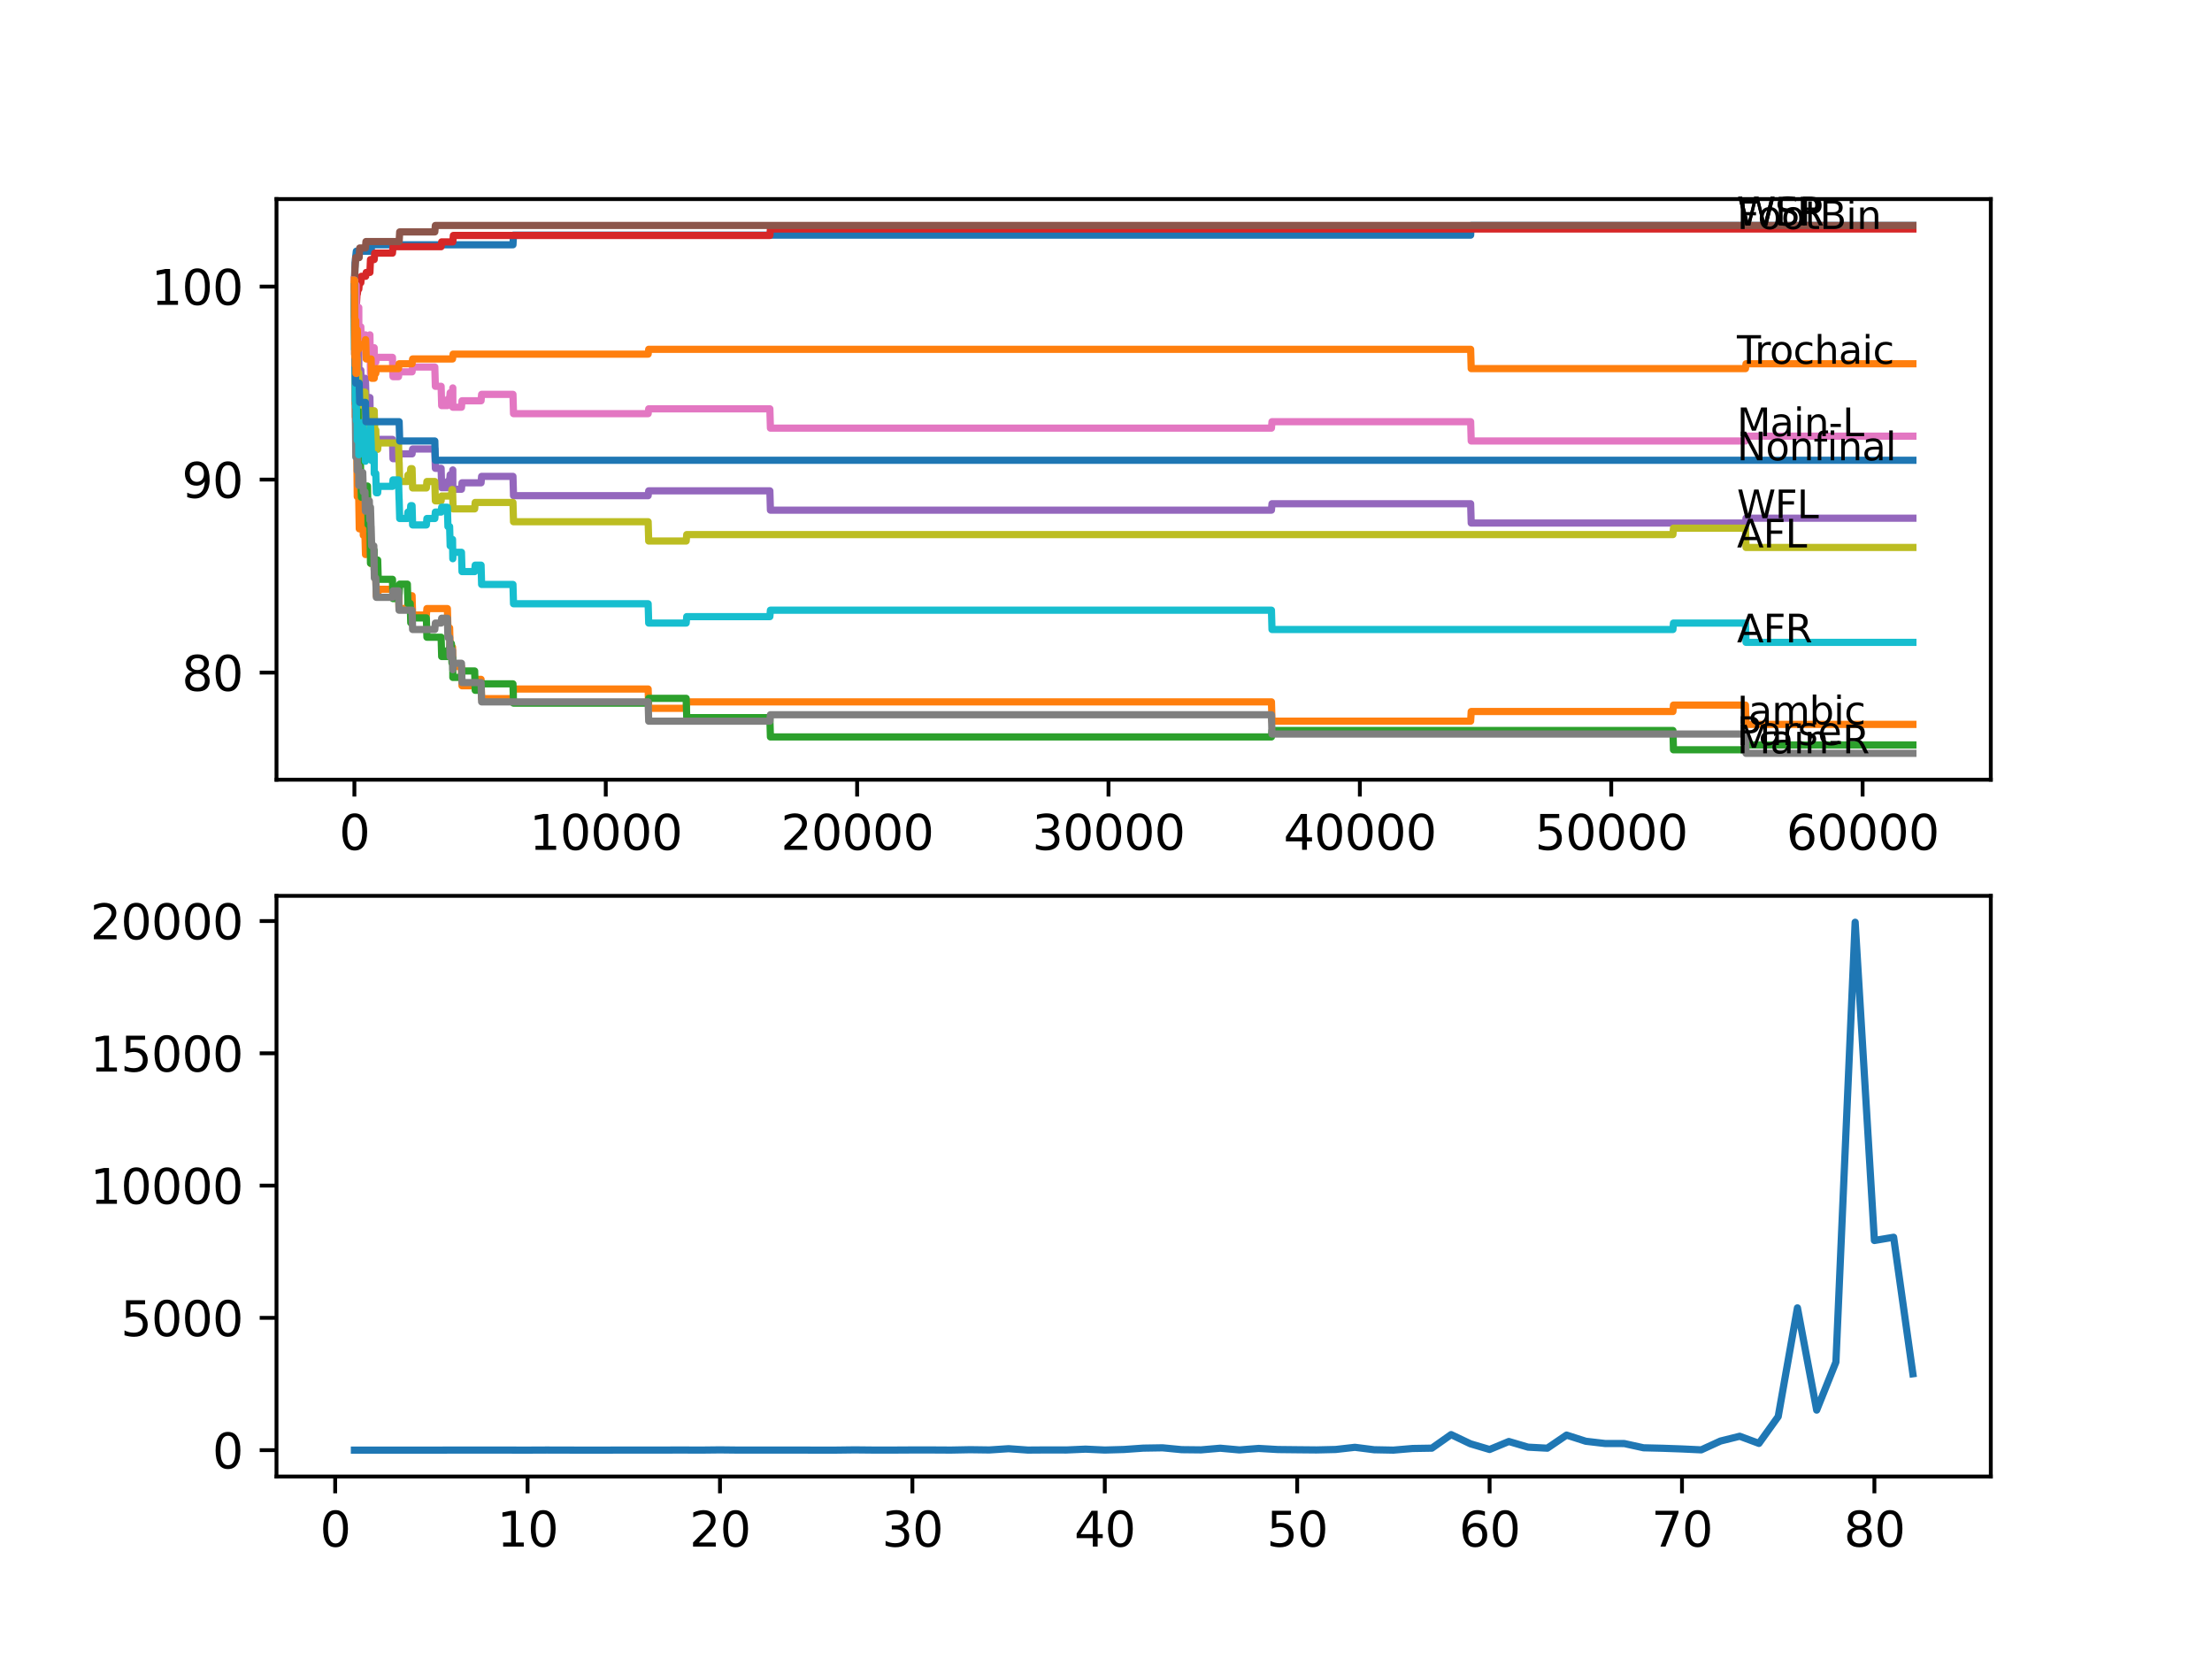 <?xml version="1.0" encoding="utf-8" standalone="no"?>
<!DOCTYPE svg PUBLIC "-//W3C//DTD SVG 1.1//EN"
  "http://www.w3.org/Graphics/SVG/1.1/DTD/svg11.dtd">
<svg xmlns:xlink="http://www.w3.org/1999/xlink" width="460.8pt" height="345.6pt" viewBox="0 0 460.8 345.6" xmlns="http://www.w3.org/2000/svg" version="1.1">
 <defs>
  <style type="text/css">*{stroke-linejoin: round; stroke-linecap: butt}</style>
 </defs>
 <g id="figure_1">
  <g id="patch_1">
   <path d="M 0 345.6 
L 460.8 345.6 
L 460.8 0 
L 0 0 
z
" style="fill: #ffffff"/>
  </g>
  <g id="axes_1">
   <g id="patch_2">
    <path d="M 57.6 162.432 
L 414.72 162.432 
L 414.72 41.472 
L 57.6 41.472 
z
" style="fill: #ffffff"/>
   </g>
   <g id="matplotlib.axis_1">
    <g id="xtick_1">
     <g id="line2d_1">
      <defs>
       <path id="m11a6295e9e" d="M 0 0 
L 0 3.5 
" style="stroke: #000000; stroke-width: 0.8"/>
      </defs>
      <g>
       <use xlink:href="#m11a6295e9e" x="73.827" y="162.432" style="stroke: #000000; stroke-width: 0.8"/>
      </g>
     </g>
     <g id="text_1">
      <!-- 0 -->
      <g transform="translate(70.646 177.03)scale(0.1 -0.1)">
       <defs>
        <path id="DejaVuSans-30" d="M 2034 4250 
Q 1547 4250 1301 3770 
Q 1056 3291 1056 2328 
Q 1056 1369 1301 889 
Q 1547 409 2034 409 
Q 2525 409 2770 889 
Q 3016 1369 3016 2328 
Q 3016 3291 2770 3770 
Q 2525 4250 2034 4250 
z
M 2034 4750 
Q 2819 4750 3233 4129 
Q 3647 3509 3647 2328 
Q 3647 1150 3233 529 
Q 2819 -91 2034 -91 
Q 1250 -91 836 529 
Q 422 1150 422 2328 
Q 422 3509 836 4129 
Q 1250 4750 2034 4750 
z
" transform="scale(0.016)"/>
       </defs>
       <use xlink:href="#DejaVuSans-30"/>
      </g>
     </g>
    </g>
    <g id="xtick_2">
     <g id="line2d_2">
      <g>
       <use xlink:href="#m11a6295e9e" x="126.192" y="162.432" style="stroke: #000000; stroke-width: 0.8"/>
      </g>
     </g>
     <g id="text_2">
      <!-- 10000 -->
      <g transform="translate(110.286 177.03)scale(0.1 -0.1)">
       <defs>
        <path id="DejaVuSans-31" d="M 794 531 
L 1825 531 
L 1825 4091 
L 703 3866 
L 703 4441 
L 1819 4666 
L 2450 4666 
L 2450 531 
L 3481 531 
L 3481 0 
L 794 0 
L 794 531 
z
" transform="scale(0.016)"/>
       </defs>
       <use xlink:href="#DejaVuSans-31"/>
       <use xlink:href="#DejaVuSans-30" x="63.623"/>
       <use xlink:href="#DejaVuSans-30" x="127.246"/>
       <use xlink:href="#DejaVuSans-30" x="190.869"/>
       <use xlink:href="#DejaVuSans-30" x="254.492"/>
      </g>
     </g>
    </g>
    <g id="xtick_3">
     <g id="line2d_3">
      <g>
       <use xlink:href="#m11a6295e9e" x="178.556" y="162.432" style="stroke: #000000; stroke-width: 0.8"/>
      </g>
     </g>
     <g id="text_3">
      <!-- 20000 -->
      <g transform="translate(162.65 177.03)scale(0.1 -0.1)">
       <defs>
        <path id="DejaVuSans-32" d="M 1228 531 
L 3431 531 
L 3431 0 
L 469 0 
L 469 531 
Q 828 903 1448 1529 
Q 2069 2156 2228 2338 
Q 2531 2678 2651 2914 
Q 2772 3150 2772 3378 
Q 2772 3750 2511 3984 
Q 2250 4219 1831 4219 
Q 1534 4219 1204 4116 
Q 875 4013 500 3803 
L 500 4441 
Q 881 4594 1212 4672 
Q 1544 4750 1819 4750 
Q 2544 4750 2975 4387 
Q 3406 4025 3406 3419 
Q 3406 3131 3298 2873 
Q 3191 2616 2906 2266 
Q 2828 2175 2409 1742 
Q 1991 1309 1228 531 
z
" transform="scale(0.016)"/>
       </defs>
       <use xlink:href="#DejaVuSans-32"/>
       <use xlink:href="#DejaVuSans-30" x="63.623"/>
       <use xlink:href="#DejaVuSans-30" x="127.246"/>
       <use xlink:href="#DejaVuSans-30" x="190.869"/>
       <use xlink:href="#DejaVuSans-30" x="254.492"/>
      </g>
     </g>
    </g>
    <g id="xtick_4">
     <g id="line2d_4">
      <g>
       <use xlink:href="#m11a6295e9e" x="230.921" y="162.432" style="stroke: #000000; stroke-width: 0.8"/>
      </g>
     </g>
     <g id="text_4">
      <!-- 30000 -->
      <g transform="translate(215.015 177.03)scale(0.1 -0.1)">
       <defs>
        <path id="DejaVuSans-33" d="M 2597 2516 
Q 3050 2419 3304 2112 
Q 3559 1806 3559 1356 
Q 3559 666 3084 287 
Q 2609 -91 1734 -91 
Q 1441 -91 1130 -33 
Q 819 25 488 141 
L 488 750 
Q 750 597 1062 519 
Q 1375 441 1716 441 
Q 2309 441 2620 675 
Q 2931 909 2931 1356 
Q 2931 1769 2642 2001 
Q 2353 2234 1838 2234 
L 1294 2234 
L 1294 2753 
L 1863 2753 
Q 2328 2753 2575 2939 
Q 2822 3125 2822 3475 
Q 2822 3834 2567 4026 
Q 2313 4219 1838 4219 
Q 1578 4219 1281 4162 
Q 984 4106 628 3988 
L 628 4550 
Q 988 4650 1302 4700 
Q 1616 4750 1894 4750 
Q 2613 4750 3031 4423 
Q 3450 4097 3450 3541 
Q 3450 3153 3228 2886 
Q 3006 2619 2597 2516 
z
" transform="scale(0.016)"/>
       </defs>
       <use xlink:href="#DejaVuSans-33"/>
       <use xlink:href="#DejaVuSans-30" x="63.623"/>
       <use xlink:href="#DejaVuSans-30" x="127.246"/>
       <use xlink:href="#DejaVuSans-30" x="190.869"/>
       <use xlink:href="#DejaVuSans-30" x="254.492"/>
      </g>
     </g>
    </g>
    <g id="xtick_5">
     <g id="line2d_5">
      <g>
       <use xlink:href="#m11a6295e9e" x="283.285" y="162.432" style="stroke: #000000; stroke-width: 0.8"/>
      </g>
     </g>
     <g id="text_5">
      <!-- 40000 -->
      <g transform="translate(267.379 177.03)scale(0.1 -0.1)">
       <defs>
        <path id="DejaVuSans-34" d="M 2419 4116 
L 825 1625 
L 2419 1625 
L 2419 4116 
z
M 2253 4666 
L 3047 4666 
L 3047 1625 
L 3713 1625 
L 3713 1100 
L 3047 1100 
L 3047 0 
L 2419 0 
L 2419 1100 
L 313 1100 
L 313 1709 
L 2253 4666 
z
" transform="scale(0.016)"/>
       </defs>
       <use xlink:href="#DejaVuSans-34"/>
       <use xlink:href="#DejaVuSans-30" x="63.623"/>
       <use xlink:href="#DejaVuSans-30" x="127.246"/>
       <use xlink:href="#DejaVuSans-30" x="190.869"/>
       <use xlink:href="#DejaVuSans-30" x="254.492"/>
      </g>
     </g>
    </g>
    <g id="xtick_6">
     <g id="line2d_6">
      <g>
       <use xlink:href="#m11a6295e9e" x="335.65" y="162.432" style="stroke: #000000; stroke-width: 0.8"/>
      </g>
     </g>
     <g id="text_6">
      <!-- 50000 -->
      <g transform="translate(319.744 177.03)scale(0.1 -0.1)">
       <defs>
        <path id="DejaVuSans-35" d="M 691 4666 
L 3169 4666 
L 3169 4134 
L 1269 4134 
L 1269 2991 
Q 1406 3038 1543 3061 
Q 1681 3084 1819 3084 
Q 2600 3084 3056 2656 
Q 3513 2228 3513 1497 
Q 3513 744 3044 326 
Q 2575 -91 1722 -91 
Q 1428 -91 1123 -41 
Q 819 9 494 109 
L 494 744 
Q 775 591 1075 516 
Q 1375 441 1709 441 
Q 2250 441 2565 725 
Q 2881 1009 2881 1497 
Q 2881 1984 2565 2268 
Q 2250 2553 1709 2553 
Q 1456 2553 1204 2497 
Q 953 2441 691 2322 
L 691 4666 
z
" transform="scale(0.016)"/>
       </defs>
       <use xlink:href="#DejaVuSans-35"/>
       <use xlink:href="#DejaVuSans-30" x="63.623"/>
       <use xlink:href="#DejaVuSans-30" x="127.246"/>
       <use xlink:href="#DejaVuSans-30" x="190.869"/>
       <use xlink:href="#DejaVuSans-30" x="254.492"/>
      </g>
     </g>
    </g>
    <g id="xtick_7">
     <g id="line2d_7">
      <g>
       <use xlink:href="#m11a6295e9e" x="388.014" y="162.432" style="stroke: #000000; stroke-width: 0.8"/>
      </g>
     </g>
     <g id="text_7">
      <!-- 60000 -->
      <g transform="translate(372.108 177.03)scale(0.1 -0.1)">
       <defs>
        <path id="DejaVuSans-36" d="M 2113 2584 
Q 1688 2584 1439 2293 
Q 1191 2003 1191 1497 
Q 1191 994 1439 701 
Q 1688 409 2113 409 
Q 2538 409 2786 701 
Q 3034 994 3034 1497 
Q 3034 2003 2786 2293 
Q 2538 2584 2113 2584 
z
M 3366 4563 
L 3366 3988 
Q 3128 4100 2886 4159 
Q 2644 4219 2406 4219 
Q 1781 4219 1451 3797 
Q 1122 3375 1075 2522 
Q 1259 2794 1537 2939 
Q 1816 3084 2150 3084 
Q 2853 3084 3261 2657 
Q 3669 2231 3669 1497 
Q 3669 778 3244 343 
Q 2819 -91 2113 -91 
Q 1303 -91 875 529 
Q 447 1150 447 2328 
Q 447 3434 972 4092 
Q 1497 4750 2381 4750 
Q 2619 4750 2861 4703 
Q 3103 4656 3366 4563 
z
" transform="scale(0.016)"/>
       </defs>
       <use xlink:href="#DejaVuSans-36"/>
       <use xlink:href="#DejaVuSans-30" x="63.623"/>
       <use xlink:href="#DejaVuSans-30" x="127.246"/>
       <use xlink:href="#DejaVuSans-30" x="190.869"/>
       <use xlink:href="#DejaVuSans-30" x="254.492"/>
      </g>
     </g>
    </g>
   </g>
   <g id="matplotlib.axis_2">
    <g id="ytick_1">
     <g id="line2d_8">
      <defs>
       <path id="m6957057b04" d="M 0 0 
L -3.5 0 
" style="stroke: #000000; stroke-width: 0.8"/>
      </defs>
      <g>
       <use xlink:href="#m6957057b04" x="57.6" y="140.114" style="stroke: #000000; stroke-width: 0.8"/>
      </g>
     </g>
     <g id="text_8">
      <!-- 80 -->
      <g transform="translate(37.875 143.913)scale(0.1 -0.1)">
       <defs>
        <path id="DejaVuSans-38" d="M 2034 2216 
Q 1584 2216 1326 1975 
Q 1069 1734 1069 1313 
Q 1069 891 1326 650 
Q 1584 409 2034 409 
Q 2484 409 2743 651 
Q 3003 894 3003 1313 
Q 3003 1734 2745 1975 
Q 2488 2216 2034 2216 
z
M 1403 2484 
Q 997 2584 770 2862 
Q 544 3141 544 3541 
Q 544 4100 942 4425 
Q 1341 4750 2034 4750 
Q 2731 4750 3128 4425 
Q 3525 4100 3525 3541 
Q 3525 3141 3298 2862 
Q 3072 2584 2669 2484 
Q 3125 2378 3379 2068 
Q 3634 1759 3634 1313 
Q 3634 634 3220 271 
Q 2806 -91 2034 -91 
Q 1263 -91 848 271 
Q 434 634 434 1313 
Q 434 1759 690 2068 
Q 947 2378 1403 2484 
z
M 1172 3481 
Q 1172 3119 1398 2916 
Q 1625 2713 2034 2713 
Q 2441 2713 2670 2916 
Q 2900 3119 2900 3481 
Q 2900 3844 2670 4047 
Q 2441 4250 2034 4250 
Q 1625 4250 1398 4047 
Q 1172 3844 1172 3481 
z
" transform="scale(0.016)"/>
       </defs>
       <use xlink:href="#DejaVuSans-38"/>
       <use xlink:href="#DejaVuSans-30" x="63.623"/>
      </g>
     </g>
    </g>
    <g id="ytick_2">
     <g id="line2d_9">
      <g>
       <use xlink:href="#m6957057b04" x="57.6" y="99.908" style="stroke: #000000; stroke-width: 0.8"/>
      </g>
     </g>
     <g id="text_9">
      <!-- 90 -->
      <g transform="translate(37.875 103.707)scale(0.1 -0.1)">
       <defs>
        <path id="DejaVuSans-39" d="M 703 97 
L 703 672 
Q 941 559 1184 500 
Q 1428 441 1663 441 
Q 2288 441 2617 861 
Q 2947 1281 2994 2138 
Q 2813 1869 2534 1725 
Q 2256 1581 1919 1581 
Q 1219 1581 811 2004 
Q 403 2428 403 3163 
Q 403 3881 828 4315 
Q 1253 4750 1959 4750 
Q 2769 4750 3195 4129 
Q 3622 3509 3622 2328 
Q 3622 1225 3098 567 
Q 2575 -91 1691 -91 
Q 1453 -91 1209 -44 
Q 966 3 703 97 
z
M 1959 2075 
Q 2384 2075 2632 2365 
Q 2881 2656 2881 3163 
Q 2881 3666 2632 3958 
Q 2384 4250 1959 4250 
Q 1534 4250 1286 3958 
Q 1038 3666 1038 3163 
Q 1038 2656 1286 2365 
Q 1534 2075 1959 2075 
z
" transform="scale(0.016)"/>
       </defs>
       <use xlink:href="#DejaVuSans-39"/>
       <use xlink:href="#DejaVuSans-30" x="63.623"/>
      </g>
     </g>
    </g>
    <g id="ytick_3">
     <g id="line2d_10">
      <g>
       <use xlink:href="#m6957057b04" x="57.6" y="59.702" style="stroke: #000000; stroke-width: 0.8"/>
      </g>
     </g>
     <g id="text_10">
      <!-- 100 -->
      <g transform="translate(31.512 63.501)scale(0.1 -0.1)">
       <use xlink:href="#DejaVuSans-31"/>
       <use xlink:href="#DejaVuSans-30" x="63.623"/>
       <use xlink:href="#DejaVuSans-30" x="127.246"/>
      </g>
     </g>
    </g>
   </g>
   <g id="line2d_11">
    <path d="M 73.833 58.362 
L 73.843 58.362 
L 73.969 54.676 
L 73.995 54.676 
L 74.11 53.336 
L 74.115 53.336 
L 74.231 52.331 
L 77.31 52.331 
L 77.425 50.991 
L 106.859 50.991 
L 106.974 48.98 
L 306.362 48.98 
L 306.478 46.97 
L 398.487 46.97 
L 398.487 46.97 
" clip-path="url(#p11bb3c8c30)" style="fill: none; stroke: #1f77b4; stroke-width: 1.5; stroke-linecap: square"/>
   </g>
   <g id="line2d_12">
    <path d="M 73.833 63.723 
L 73.969 84.161 
L 73.995 84.161 
L 74.021 82.821 
L 74.026 86.841 
L 74.084 85.501 
L 74.142 92.202 
L 74.199 91.398 
L 74.299 91.398 
L 74.424 103.46 
L 74.728 103.46 
L 74.843 110.161 
L 75.016 110.161 
L 75.137 107.48 
L 75.566 107.48 
L 75.681 111.501 
L 76.027 111.501 
L 76.142 115.522 
L 76.173 115.522 
L 76.289 114.717 
L 76.598 114.717 
L 76.713 113.377 
L 77.179 113.377 
L 77.294 117.398 
L 77.31 117.398 
L 77.425 116.058 
L 77.954 116.058 
L 78.069 120.078 
L 78.284 120.078 
L 78.399 124.099 
L 78.676 124.099 
L 78.792 122.759 
L 83.017 122.759 
L 83.133 126.779 
L 84.861 126.779 
L 84.976 125.439 
L 85.452 125.439 
L 85.568 124.099 
L 85.84 124.099 
L 85.955 128.119 
L 88.819 128.119 
L 88.935 126.779 
L 93.197 126.779 
L 93.312 130.8 
L 93.663 130.8 
L 93.778 134.82 
L 94.271 134.82 
L 94.386 138.841 
L 96.13 138.841 
L 96.245 142.862 
L 98.879 142.862 
L 98.994 141.521 
L 100.214 141.521 
L 100.329 145.542 
L 106.859 145.542 
L 106.974 143.532 
L 135.021 143.532 
L 135.136 147.552 
L 142.943 147.552 
L 143.059 146.212 
L 264.864 146.212 
L 264.979 150.233 
L 306.362 150.233 
L 306.478 148.222 
L 348.5 148.222 
L 348.615 146.882 
L 363.613 146.882 
L 363.728 150.903 
L 398.487 150.903 
L 398.487 150.903 
" clip-path="url(#p11bb3c8c30)" style="fill: none; stroke: #ff7f0e; stroke-width: 1.5; stroke-linecap: square"/>
   </g>
   <g id="line2d_13">
    <path d="M 73.833 63.723 
L 73.848 63.723 
L 73.864 61.712 
L 73.906 69.754 
L 73.964 76.455 
L 74.016 72.099 
L 74.032 72.099 
L 74.152 80.81 
L 74.194 80.81 
L 74.225 88.852 
L 74.309 87.511 
L 74.403 87.511 
L 74.519 86.506 
L 74.728 86.506 
L 74.744 85.501 
L 74.791 93.542 
L 74.801 93.542 
L 74.817 93.542 
L 74.932 91.532 
L 75.016 91.532 
L 75.137 99.573 
L 75.168 99.573 
L 75.283 103.594 
L 75.566 103.594 
L 75.681 102.254 
L 76.027 102.254 
L 76.142 101.248 
L 76.556 101.248 
L 76.676 109.29 
L 77.058 109.29 
L 77.179 117.331 
L 77.294 115.991 
L 77.31 115.991 
L 77.425 114.65 
L 77.949 114.65 
L 77.954 118.671 
L 78.059 117.666 
L 78.284 117.666 
L 78.399 116.661 
L 78.676 116.661 
L 78.792 120.681 
L 81.755 120.681 
L 81.871 124.702 
L 83.017 124.702 
L 83.133 123.697 
L 83.148 123.697 
L 83.264 121.686 
L 84.861 121.686 
L 84.976 125.707 
L 85.452 125.707 
L 85.568 129.728 
L 85.84 129.728 
L 85.955 128.723 
L 88.819 128.723 
L 88.935 132.743 
L 91.893 132.743 
L 92.008 136.764 
L 93.197 136.764 
L 93.312 135.424 
L 93.663 135.424 
L 93.778 134.083 
L 94.035 134.083 
L 94.15 138.104 
L 94.271 138.104 
L 94.328 137.099 
L 94.333 141.119 
L 94.365 141.119 
L 96.13 141.119 
L 96.245 139.779 
L 98.879 139.779 
L 98.994 143.8 
L 100.214 143.8 
L 100.329 142.46 
L 106.859 142.46 
L 106.974 146.48 
L 135.021 146.48 
L 135.136 145.475 
L 142.943 145.475 
L 143.059 149.496 
L 160.376 149.496 
L 160.491 153.516 
L 264.864 153.516 
L 264.979 152.176 
L 348.5 152.176 
L 348.615 156.197 
L 363.613 156.197 
L 363.728 155.192 
L 398.487 155.192 
L 398.487 155.192 
" clip-path="url(#p11bb3c8c30)" style="fill: none; stroke: #2ca02c; stroke-width: 1.5; stroke-linecap: square"/>
   </g>
   <g id="line2d_14">
    <path d="M 73.833 59.702 
L 73.843 58.697 
L 73.859 66.068 
L 73.917 64.728 
L 73.927 64.728 
L 74.042 63.388 
L 74.115 63.388 
L 74.131 67.408 
L 74.215 63.254 
L 74.225 63.254 
L 74.262 63.254 
L 74.377 61.243 
L 74.44 61.243 
L 74.555 60.238 
L 74.744 60.238 
L 74.859 58.898 
L 75.168 58.898 
L 75.283 57.558 
L 76.173 57.558 
L 76.289 56.754 
L 77.058 56.754 
L 77.179 54.073 
L 77.949 54.073 
L 78.064 52.733 
L 81.755 52.733 
L 81.871 51.393 
L 91.893 51.393 
L 92.008 50.388 
L 94.328 50.388 
L 94.443 49.047 
L 160.376 49.047 
L 160.491 47.707 
L 398.487 47.707 
L 398.487 47.707 
" clip-path="url(#p11bb3c8c30)" style="fill: none; stroke: #d62728; stroke-width: 1.5; stroke-linecap: square"/>
   </g>
   <g id="line2d_15">
    <path d="M 73.833 59.702 
L 73.838 59.702 
L 73.958 70.424 
L 73.964 70.424 
L 74.079 69.419 
L 74.115 69.419 
L 74.194 68.413 
L 74.199 72.434 
L 74.21 72.434 
L 74.225 76.455 
L 74.32 75.114 
L 74.403 75.114 
L 74.519 74.109 
L 74.728 74.109 
L 74.744 73.104 
L 74.749 77.125 
L 74.822 77.125 
L 75.168 77.125 
L 75.283 81.145 
L 75.566 81.145 
L 75.681 79.805 
L 76.027 79.805 
L 76.121 78.8 
L 76.236 82.821 
L 77.058 82.821 
L 77.179 90.862 
L 77.294 89.522 
L 77.949 89.522 
L 77.954 93.542 
L 78.059 92.537 
L 78.284 92.537 
L 78.399 91.532 
L 81.755 91.532 
L 81.871 95.553 
L 83.017 95.553 
L 83.133 94.547 
L 85.84 94.547 
L 85.955 93.542 
L 90.579 93.542 
L 90.694 97.563 
L 91.893 97.563 
L 92.008 101.583 
L 93.197 101.583 
L 93.312 100.243 
L 93.663 100.243 
L 93.778 98.903 
L 94.271 98.903 
L 94.328 97.898 
L 94.333 101.918 
L 94.365 101.918 
L 96.13 101.918 
L 96.245 100.578 
L 100.214 100.578 
L 100.329 99.238 
L 106.859 99.238 
L 106.974 103.259 
L 135.021 103.259 
L 135.136 102.254 
L 160.376 102.254 
L 160.491 106.274 
L 264.864 106.274 
L 264.979 104.934 
L 306.362 104.934 
L 306.478 108.955 
L 363.613 108.955 
L 363.728 107.949 
L 398.487 107.949 
L 398.487 107.949 
" clip-path="url(#p11bb3c8c30)" style="fill: none; stroke: #9467bd; stroke-width: 1.5; stroke-linecap: square"/>
   </g>
   <g id="line2d_16">
    <path d="M 73.833 59.702 
L 73.964 55.681 
L 73.979 55.681 
L 74.095 53.671 
L 74.817 53.671 
L 74.932 51.661 
L 76.121 51.661 
L 76.236 50.321 
L 83.148 50.321 
L 83.264 48.31 
L 90.579 48.31 
L 90.694 46.97 
L 398.487 46.97 
L 398.487 46.97 
" clip-path="url(#p11bb3c8c30)" style="fill: none; stroke: #8c564b; stroke-width: 1.5; stroke-linecap: square"/>
   </g>
   <g id="line2d_17">
    <path d="M 73.833 58.362 
L 73.838 58.362 
L 73.948 66.738 
L 73.953 62.718 
L 73.964 62.718 
L 74.079 61.712 
L 74.105 61.712 
L 74.194 59.367 
L 74.199 63.388 
L 74.205 63.388 
L 74.21 63.388 
L 74.225 67.408 
L 74.32 66.068 
L 74.403 66.068 
L 74.519 65.063 
L 74.728 65.063 
L 74.744 64.058 
L 74.749 68.078 
L 74.822 68.078 
L 75.168 68.078 
L 75.283 72.099 
L 75.566 72.099 
L 75.681 70.759 
L 76.027 70.759 
L 76.121 69.754 
L 76.236 73.774 
L 76.938 73.774 
L 77.053 69.754 
L 77.058 69.754 
L 77.179 77.795 
L 77.294 76.455 
L 77.87 76.455 
L 77.949 72.434 
L 77.98 75.449 
L 78.284 75.449 
L 78.399 74.444 
L 81.755 74.444 
L 81.871 78.465 
L 83.017 78.465 
L 83.133 77.46 
L 85.84 77.46 
L 85.955 76.455 
L 90.579 76.455 
L 90.694 80.475 
L 91.893 80.475 
L 92.008 84.496 
L 93.197 84.496 
L 93.312 83.156 
L 93.663 83.156 
L 93.778 81.815 
L 94.271 81.815 
L 94.328 80.81 
L 94.333 84.831 
L 94.365 84.831 
L 96.13 84.831 
L 96.245 83.491 
L 100.214 83.491 
L 100.329 82.151 
L 106.859 82.151 
L 106.974 86.171 
L 135.021 86.171 
L 135.136 85.166 
L 160.376 85.166 
L 160.491 89.187 
L 264.864 89.187 
L 264.979 87.846 
L 306.362 87.846 
L 306.478 91.867 
L 363.613 91.867 
L 363.728 90.862 
L 398.487 90.862 
L 398.487 90.862 
" clip-path="url(#p11bb3c8c30)" style="fill: none; stroke: #e377c2; stroke-width: 1.5; stroke-linecap: square"/>
   </g>
   <g id="line2d_18">
    <path d="M 73.833 63.723 
L 73.838 63.723 
L 73.843 62.383 
L 73.869 73.774 
L 73.911 72.434 
L 73.937 72.434 
L 73.948 71.094 
L 73.985 83.156 
L 73.995 83.156 
L 74.121 95.217 
L 74.131 95.217 
L 74.225 90.058 
L 74.246 94.078 
L 74.403 94.078 
L 74.44 98.099 
L 74.513 97.094 
L 74.728 97.094 
L 74.744 101.114 
L 74.838 99.774 
L 75.168 99.774 
L 75.283 98.434 
L 75.566 98.434 
L 75.681 102.455 
L 76.027 102.455 
L 76.121 106.475 
L 76.137 105.135 
L 76.173 105.135 
L 76.289 104.331 
L 76.938 104.331 
L 77.053 108.351 
L 77.058 108.351 
L 77.179 105.671 
L 77.294 109.692 
L 77.31 109.692 
L 77.425 113.712 
L 77.87 113.712 
L 77.985 120.413 
L 78.284 120.413 
L 78.399 124.434 
L 81.755 124.434 
L 81.871 123.094 
L 83.017 123.094 
L 83.133 127.114 
L 85.84 127.114 
L 85.955 131.135 
L 90.579 131.135 
L 90.694 129.795 
L 91.893 129.795 
L 92.008 128.79 
L 93.197 128.79 
L 93.312 132.81 
L 93.663 132.81 
L 93.778 136.831 
L 94.035 136.831 
L 94.15 135.491 
L 94.271 135.491 
L 94.328 139.511 
L 94.381 138.171 
L 96.13 138.171 
L 96.245 142.192 
L 100.214 142.192 
L 100.329 146.212 
L 135.021 146.212 
L 135.136 150.233 
L 160.376 150.233 
L 160.491 148.893 
L 264.864 148.893 
L 264.979 152.913 
L 363.613 152.913 
L 363.728 156.934 
L 398.487 156.934 
L 398.487 156.934 
" clip-path="url(#p11bb3c8c30)" style="fill: none; stroke: #7f7f7f; stroke-width: 1.5; stroke-linecap: square"/>
   </g>
   <g id="line2d_19">
    <path d="M 73.833 59.702 
L 73.838 58.697 
L 73.88 68.748 
L 73.906 66.068 
L 74.032 78.13 
L 74.115 75.449 
L 74.121 79.47 
L 74.136 78.465 
L 74.142 78.465 
L 74.273 74.645 
L 74.403 74.645 
L 74.44 78.666 
L 74.513 77.661 
L 74.728 77.661 
L 74.843 84.362 
L 75.016 84.362 
L 75.137 81.681 
L 76.027 81.681 
L 76.147 89.723 
L 76.173 89.723 
L 76.289 88.919 
L 76.556 88.919 
L 76.671 85.568 
L 77.954 85.568 
L 78.069 89.589 
L 78.284 89.589 
L 78.399 93.609 
L 78.676 93.609 
L 78.792 92.269 
L 83.017 92.269 
L 83.133 96.29 
L 83.148 96.29 
L 83.264 100.31 
L 84.861 100.31 
L 84.976 98.97 
L 85.452 98.97 
L 85.568 97.63 
L 85.84 97.63 
L 85.955 101.65 
L 88.819 101.65 
L 88.935 100.31 
L 90.579 100.31 
L 90.694 104.331 
L 91.893 104.331 
L 92.008 103.326 
L 94.035 103.326 
L 94.15 101.986 
L 94.271 101.986 
L 94.386 106.006 
L 98.879 106.006 
L 98.994 104.666 
L 106.859 104.666 
L 106.974 108.687 
L 135.021 108.687 
L 135.136 112.707 
L 142.943 112.707 
L 143.059 111.367 
L 348.5 111.367 
L 348.615 110.027 
L 363.613 110.027 
L 363.728 114.047 
L 398.487 114.047 
L 398.487 114.047 
" clip-path="url(#p11bb3c8c30)" style="fill: none; stroke: #bcbd22; stroke-width: 1.5; stroke-linecap: square"/>
   </g>
   <g id="line2d_20">
    <path d="M 73.833 63.723 
L 73.843 61.377 
L 73.869 72.769 
L 73.906 70.089 
L 74.032 83.491 
L 74.115 80.81 
L 74.121 84.831 
L 74.147 82.016 
L 74.194 82.016 
L 74.225 79.671 
L 74.267 87.712 
L 74.273 87.712 
L 74.403 87.712 
L 74.44 91.733 
L 74.513 90.728 
L 74.728 90.728 
L 74.744 94.748 
L 74.838 92.068 
L 75.016 92.068 
L 75.137 89.388 
L 75.168 89.388 
L 75.283 88.047 
L 75.566 88.047 
L 75.681 92.068 
L 76.027 92.068 
L 76.121 96.089 
L 76.137 94.748 
L 76.173 94.748 
L 76.289 93.944 
L 76.556 93.944 
L 76.671 90.594 
L 77.058 90.594 
L 77.179 87.913 
L 77.294 91.934 
L 77.31 91.934 
L 77.425 95.955 
L 77.949 95.955 
L 77.954 94.614 
L 77.959 98.635 
L 78.048 98.635 
L 78.284 98.635 
L 78.399 102.656 
L 78.676 102.656 
L 78.792 101.315 
L 81.755 101.315 
L 81.871 99.975 
L 83.017 99.975 
L 83.133 103.996 
L 83.148 103.996 
L 83.264 108.016 
L 84.861 108.016 
L 84.976 106.676 
L 85.452 106.676 
L 85.568 105.336 
L 85.84 105.336 
L 85.955 109.357 
L 88.819 109.357 
L 88.935 108.016 
L 90.579 108.016 
L 90.694 106.676 
L 91.893 106.676 
L 92.008 105.671 
L 93.197 105.671 
L 93.312 109.692 
L 93.663 109.692 
L 93.778 113.712 
L 94.035 113.712 
L 94.15 112.372 
L 94.271 112.372 
L 94.328 116.393 
L 94.381 115.052 
L 96.13 115.052 
L 96.245 119.073 
L 98.879 119.073 
L 98.994 117.733 
L 100.214 117.733 
L 100.329 121.753 
L 106.859 121.753 
L 106.974 125.774 
L 135.021 125.774 
L 135.136 129.795 
L 142.943 129.795 
L 143.059 128.455 
L 160.376 128.455 
L 160.491 127.114 
L 264.864 127.114 
L 264.979 131.135 
L 348.5 131.135 
L 348.615 129.795 
L 363.613 129.795 
L 363.728 133.815 
L 398.487 133.815 
L 398.487 133.815 
" clip-path="url(#p11bb3c8c30)" style="fill: none; stroke: #17becf; stroke-width: 1.5; stroke-linecap: square"/>
   </g>
   <g id="line2d_21">
    <path d="M 73.833 59.702 
L 73.964 75.785 
L 73.979 75.785 
L 74.095 79.805 
L 74.817 79.805 
L 74.932 83.826 
L 76.121 83.826 
L 76.236 87.846 
L 83.148 87.846 
L 83.264 91.867 
L 90.579 91.867 
L 90.694 95.888 
L 398.487 95.888 
L 398.487 95.888 
" clip-path="url(#p11bb3c8c30)" style="fill: none; stroke: #1f77b4; stroke-width: 1.5; stroke-linecap: square"/>
   </g>
   <g id="line2d_22">
    <path d="M 73.833 58.362 
L 73.843 58.362 
L 73.943 74.444 
L 73.969 72.099 
L 73.995 72.099 
L 74.021 76.12 
L 74.089 68.078 
L 74.095 68.078 
L 74.105 66.738 
L 74.147 77.795 
L 74.163 77.795 
L 74.299 77.795 
L 74.419 68.748 
L 74.44 68.748 
L 74.555 72.769 
L 74.728 72.769 
L 74.843 71.764 
L 76.027 71.764 
L 76.142 70.759 
L 76.173 70.759 
L 76.289 74.779 
L 77.31 74.779 
L 77.425 78.8 
L 77.954 78.8 
L 78.069 77.795 
L 78.284 77.795 
L 78.399 76.79 
L 83.017 76.79 
L 83.133 75.785 
L 85.84 75.785 
L 85.955 74.779 
L 94.271 74.779 
L 94.386 73.774 
L 135.021 73.774 
L 135.136 72.769 
L 306.362 72.769 
L 306.478 76.79 
L 363.613 76.79 
L 363.728 75.785 
L 398.487 75.785 
L 398.487 75.785 
" clip-path="url(#p11bb3c8c30)" style="fill: none; stroke: #ff7f0e; stroke-width: 1.5; stroke-linecap: square"/>
   </g>
   <g id="patch_3">
    <path d="M 57.6 162.432 
L 57.6 41.472 
" style="fill: none; stroke: #000000; stroke-width: 0.8; stroke-linejoin: miter; stroke-linecap: square"/>
   </g>
   <g id="patch_4">
    <path d="M 414.72 162.432 
L 414.72 41.472 
" style="fill: none; stroke: #000000; stroke-width: 0.8; stroke-linejoin: miter; stroke-linecap: square"/>
   </g>
   <g id="patch_5">
    <path d="M 57.6 162.432 
L 414.72 162.432 
" style="fill: none; stroke: #000000; stroke-width: 0.8; stroke-linejoin: miter; stroke-linecap: square"/>
   </g>
   <g id="patch_6">
    <path d="M 57.6 41.472 
L 414.72 41.472 
" style="fill: none; stroke: #000000; stroke-width: 0.8; stroke-linejoin: miter; stroke-linecap: square"/>
   </g>
   <g id="text_11">
    <!-- WSP -->
    <g transform="translate(361.832 46.97)scale(0.08 -0.08)">
     <defs>
      <path id="DejaVuSans-57" d="M 213 4666 
L 850 4666 
L 1831 722 
L 2809 4666 
L 3519 4666 
L 4500 722 
L 5478 4666 
L 6119 4666 
L 4947 0 
L 4153 0 
L 3169 4050 
L 2175 0 
L 1381 0 
L 213 4666 
z
" transform="scale(0.016)"/>
      <path id="DejaVuSans-53" d="M 3425 4513 
L 3425 3897 
Q 3066 4069 2747 4153 
Q 2428 4238 2131 4238 
Q 1616 4238 1336 4038 
Q 1056 3838 1056 3469 
Q 1056 3159 1242 3001 
Q 1428 2844 1947 2747 
L 2328 2669 
Q 3034 2534 3370 2195 
Q 3706 1856 3706 1288 
Q 3706 609 3251 259 
Q 2797 -91 1919 -91 
Q 1588 -91 1214 -16 
Q 841 59 441 206 
L 441 856 
Q 825 641 1194 531 
Q 1563 422 1919 422 
Q 2459 422 2753 634 
Q 3047 847 3047 1241 
Q 3047 1584 2836 1778 
Q 2625 1972 2144 2069 
L 1759 2144 
Q 1053 2284 737 2584 
Q 422 2884 422 3419 
Q 422 4038 858 4394 
Q 1294 4750 2059 4750 
Q 2388 4750 2728 4690 
Q 3069 4631 3425 4513 
z
" transform="scale(0.016)"/>
      <path id="DejaVuSans-50" d="M 1259 4147 
L 1259 2394 
L 2053 2394 
Q 2494 2394 2734 2622 
Q 2975 2850 2975 3272 
Q 2975 3691 2734 3919 
Q 2494 4147 2053 4147 
L 1259 4147 
z
M 628 4666 
L 2053 4666 
Q 2838 4666 3239 4311 
Q 3641 3956 3641 3272 
Q 3641 2581 3239 2228 
Q 2838 1875 2053 1875 
L 1259 1875 
L 1259 0 
L 628 0 
L 628 4666 
z
" transform="scale(0.016)"/>
     </defs>
     <use xlink:href="#DejaVuSans-57"/>
     <use xlink:href="#DejaVuSans-53" x="98.877"/>
     <use xlink:href="#DejaVuSans-50" x="162.354"/>
    </g>
   </g>
   <g id="text_12">
    <!-- Iambic -->
    <g transform="translate(361.832 150.903)scale(0.08 -0.08)">
     <defs>
      <path id="DejaVuSans-49" d="M 628 4666 
L 1259 4666 
L 1259 0 
L 628 0 
L 628 4666 
z
" transform="scale(0.016)"/>
      <path id="DejaVuSans-61" d="M 2194 1759 
Q 1497 1759 1228 1600 
Q 959 1441 959 1056 
Q 959 750 1161 570 
Q 1363 391 1709 391 
Q 2188 391 2477 730 
Q 2766 1069 2766 1631 
L 2766 1759 
L 2194 1759 
z
M 3341 1997 
L 3341 0 
L 2766 0 
L 2766 531 
Q 2569 213 2275 61 
Q 1981 -91 1556 -91 
Q 1019 -91 701 211 
Q 384 513 384 1019 
Q 384 1609 779 1909 
Q 1175 2209 1959 2209 
L 2766 2209 
L 2766 2266 
Q 2766 2663 2505 2880 
Q 2244 3097 1772 3097 
Q 1472 3097 1187 3025 
Q 903 2953 641 2809 
L 641 3341 
Q 956 3463 1253 3523 
Q 1550 3584 1831 3584 
Q 2591 3584 2966 3190 
Q 3341 2797 3341 1997 
z
" transform="scale(0.016)"/>
      <path id="DejaVuSans-6d" d="M 3328 2828 
Q 3544 3216 3844 3400 
Q 4144 3584 4550 3584 
Q 5097 3584 5394 3201 
Q 5691 2819 5691 2113 
L 5691 0 
L 5113 0 
L 5113 2094 
Q 5113 2597 4934 2840 
Q 4756 3084 4391 3084 
Q 3944 3084 3684 2787 
Q 3425 2491 3425 1978 
L 3425 0 
L 2847 0 
L 2847 2094 
Q 2847 2600 2669 2842 
Q 2491 3084 2119 3084 
Q 1678 3084 1418 2786 
Q 1159 2488 1159 1978 
L 1159 0 
L 581 0 
L 581 3500 
L 1159 3500 
L 1159 2956 
Q 1356 3278 1631 3431 
Q 1906 3584 2284 3584 
Q 2666 3584 2933 3390 
Q 3200 3197 3328 2828 
z
" transform="scale(0.016)"/>
      <path id="DejaVuSans-62" d="M 3116 1747 
Q 3116 2381 2855 2742 
Q 2594 3103 2138 3103 
Q 1681 3103 1420 2742 
Q 1159 2381 1159 1747 
Q 1159 1113 1420 752 
Q 1681 391 2138 391 
Q 2594 391 2855 752 
Q 3116 1113 3116 1747 
z
M 1159 2969 
Q 1341 3281 1617 3432 
Q 1894 3584 2278 3584 
Q 2916 3584 3314 3078 
Q 3713 2572 3713 1747 
Q 3713 922 3314 415 
Q 2916 -91 2278 -91 
Q 1894 -91 1617 61 
Q 1341 213 1159 525 
L 1159 0 
L 581 0 
L 581 4863 
L 1159 4863 
L 1159 2969 
z
" transform="scale(0.016)"/>
      <path id="DejaVuSans-69" d="M 603 3500 
L 1178 3500 
L 1178 0 
L 603 0 
L 603 3500 
z
M 603 4863 
L 1178 4863 
L 1178 4134 
L 603 4134 
L 603 4863 
z
" transform="scale(0.016)"/>
      <path id="DejaVuSans-63" d="M 3122 3366 
L 3122 2828 
Q 2878 2963 2633 3030 
Q 2388 3097 2138 3097 
Q 1578 3097 1268 2742 
Q 959 2388 959 1747 
Q 959 1106 1268 751 
Q 1578 397 2138 397 
Q 2388 397 2633 464 
Q 2878 531 3122 666 
L 3122 134 
Q 2881 22 2623 -34 
Q 2366 -91 2075 -91 
Q 1284 -91 818 406 
Q 353 903 353 1747 
Q 353 2603 823 3093 
Q 1294 3584 2113 3584 
Q 2378 3584 2631 3529 
Q 2884 3475 3122 3366 
z
" transform="scale(0.016)"/>
     </defs>
     <use xlink:href="#DejaVuSans-49"/>
     <use xlink:href="#DejaVuSans-61" x="29.492"/>
     <use xlink:href="#DejaVuSans-6d" x="90.771"/>
     <use xlink:href="#DejaVuSans-62" x="188.184"/>
     <use xlink:href="#DejaVuSans-69" x="251.66"/>
     <use xlink:href="#DejaVuSans-63" x="279.443"/>
    </g>
   </g>
   <g id="text_13">
    <!-- Parse -->
    <g transform="translate(361.832 155.192)scale(0.08 -0.08)">
     <defs>
      <path id="DejaVuSans-72" d="M 2631 2963 
Q 2534 3019 2420 3045 
Q 2306 3072 2169 3072 
Q 1681 3072 1420 2755 
Q 1159 2438 1159 1844 
L 1159 0 
L 581 0 
L 581 3500 
L 1159 3500 
L 1159 2956 
Q 1341 3275 1631 3429 
Q 1922 3584 2338 3584 
Q 2397 3584 2469 3576 
Q 2541 3569 2628 3553 
L 2631 2963 
z
" transform="scale(0.016)"/>
      <path id="DejaVuSans-73" d="M 2834 3397 
L 2834 2853 
Q 2591 2978 2328 3040 
Q 2066 3103 1784 3103 
Q 1356 3103 1142 2972 
Q 928 2841 928 2578 
Q 928 2378 1081 2264 
Q 1234 2150 1697 2047 
L 1894 2003 
Q 2506 1872 2764 1633 
Q 3022 1394 3022 966 
Q 3022 478 2636 193 
Q 2250 -91 1575 -91 
Q 1294 -91 989 -36 
Q 684 19 347 128 
L 347 722 
Q 666 556 975 473 
Q 1284 391 1588 391 
Q 1994 391 2212 530 
Q 2431 669 2431 922 
Q 2431 1156 2273 1281 
Q 2116 1406 1581 1522 
L 1381 1569 
Q 847 1681 609 1914 
Q 372 2147 372 2553 
Q 372 3047 722 3315 
Q 1072 3584 1716 3584 
Q 2034 3584 2315 3537 
Q 2597 3491 2834 3397 
z
" transform="scale(0.016)"/>
      <path id="DejaVuSans-65" d="M 3597 1894 
L 3597 1613 
L 953 1613 
Q 991 1019 1311 708 
Q 1631 397 2203 397 
Q 2534 397 2845 478 
Q 3156 559 3463 722 
L 3463 178 
Q 3153 47 2828 -22 
Q 2503 -91 2169 -91 
Q 1331 -91 842 396 
Q 353 884 353 1716 
Q 353 2575 817 3079 
Q 1281 3584 2069 3584 
Q 2775 3584 3186 3129 
Q 3597 2675 3597 1894 
z
M 3022 2063 
Q 3016 2534 2758 2815 
Q 2500 3097 2075 3097 
Q 1594 3097 1305 2825 
Q 1016 2553 972 2059 
L 3022 2063 
z
" transform="scale(0.016)"/>
     </defs>
     <use xlink:href="#DejaVuSans-50"/>
     <use xlink:href="#DejaVuSans-61" x="55.803"/>
     <use xlink:href="#DejaVuSans-72" x="117.082"/>
     <use xlink:href="#DejaVuSans-73" x="158.195"/>
     <use xlink:href="#DejaVuSans-65" x="210.295"/>
    </g>
   </g>
   <g id="text_14">
    <!-- FootBin -->
    <g transform="translate(361.832 47.707)scale(0.08 -0.08)">
     <defs>
      <path id="DejaVuSans-46" d="M 628 4666 
L 3309 4666 
L 3309 4134 
L 1259 4134 
L 1259 2759 
L 3109 2759 
L 3109 2228 
L 1259 2228 
L 1259 0 
L 628 0 
L 628 4666 
z
" transform="scale(0.016)"/>
      <path id="DejaVuSans-6f" d="M 1959 3097 
Q 1497 3097 1228 2736 
Q 959 2375 959 1747 
Q 959 1119 1226 758 
Q 1494 397 1959 397 
Q 2419 397 2687 759 
Q 2956 1122 2956 1747 
Q 2956 2369 2687 2733 
Q 2419 3097 1959 3097 
z
M 1959 3584 
Q 2709 3584 3137 3096 
Q 3566 2609 3566 1747 
Q 3566 888 3137 398 
Q 2709 -91 1959 -91 
Q 1206 -91 779 398 
Q 353 888 353 1747 
Q 353 2609 779 3096 
Q 1206 3584 1959 3584 
z
" transform="scale(0.016)"/>
      <path id="DejaVuSans-74" d="M 1172 4494 
L 1172 3500 
L 2356 3500 
L 2356 3053 
L 1172 3053 
L 1172 1153 
Q 1172 725 1289 603 
Q 1406 481 1766 481 
L 2356 481 
L 2356 0 
L 1766 0 
Q 1100 0 847 248 
Q 594 497 594 1153 
L 594 3053 
L 172 3053 
L 172 3500 
L 594 3500 
L 594 4494 
L 1172 4494 
z
" transform="scale(0.016)"/>
      <path id="DejaVuSans-42" d="M 1259 2228 
L 1259 519 
L 2272 519 
Q 2781 519 3026 730 
Q 3272 941 3272 1375 
Q 3272 1813 3026 2020 
Q 2781 2228 2272 2228 
L 1259 2228 
z
M 1259 4147 
L 1259 2741 
L 2194 2741 
Q 2656 2741 2882 2914 
Q 3109 3088 3109 3444 
Q 3109 3797 2882 3972 
Q 2656 4147 2194 4147 
L 1259 4147 
z
M 628 4666 
L 2241 4666 
Q 2963 4666 3353 4366 
Q 3744 4066 3744 3513 
Q 3744 3084 3544 2831 
Q 3344 2578 2956 2516 
Q 3422 2416 3680 2098 
Q 3938 1781 3938 1306 
Q 3938 681 3513 340 
Q 3088 0 2303 0 
L 628 0 
L 628 4666 
z
" transform="scale(0.016)"/>
      <path id="DejaVuSans-6e" d="M 3513 2113 
L 3513 0 
L 2938 0 
L 2938 2094 
Q 2938 2591 2744 2837 
Q 2550 3084 2163 3084 
Q 1697 3084 1428 2787 
Q 1159 2491 1159 1978 
L 1159 0 
L 581 0 
L 581 3500 
L 1159 3500 
L 1159 2956 
Q 1366 3272 1645 3428 
Q 1925 3584 2291 3584 
Q 2894 3584 3203 3211 
Q 3513 2838 3513 2113 
z
" transform="scale(0.016)"/>
     </defs>
     <use xlink:href="#DejaVuSans-46"/>
     <use xlink:href="#DejaVuSans-6f" x="53.895"/>
     <use xlink:href="#DejaVuSans-6f" x="115.076"/>
     <use xlink:href="#DejaVuSans-74" x="176.258"/>
     <use xlink:href="#DejaVuSans-42" x="215.467"/>
     <use xlink:href="#DejaVuSans-69" x="284.07"/>
     <use xlink:href="#DejaVuSans-6e" x="311.854"/>
    </g>
   </g>
   <g id="text_15">
    <!-- WFL -->
    <g transform="translate(361.832 107.949)scale(0.08 -0.08)">
     <defs>
      <path id="DejaVuSans-4c" d="M 628 4666 
L 1259 4666 
L 1259 531 
L 3531 531 
L 3531 0 
L 628 0 
L 628 4666 
z
" transform="scale(0.016)"/>
     </defs>
     <use xlink:href="#DejaVuSans-57"/>
     <use xlink:href="#DejaVuSans-46" x="98.877"/>
     <use xlink:href="#DejaVuSans-4c" x="156.396"/>
    </g>
   </g>
   <g id="text_16">
    <!-- WFR -->
    <g transform="translate(361.832 46.97)scale(0.08 -0.08)">
     <defs>
      <path id="DejaVuSans-52" d="M 2841 2188 
Q 3044 2119 3236 1894 
Q 3428 1669 3622 1275 
L 4263 0 
L 3584 0 
L 2988 1197 
Q 2756 1666 2539 1819 
Q 2322 1972 1947 1972 
L 1259 1972 
L 1259 0 
L 628 0 
L 628 4666 
L 2053 4666 
Q 2853 4666 3247 4331 
Q 3641 3997 3641 3322 
Q 3641 2881 3436 2590 
Q 3231 2300 2841 2188 
z
M 1259 4147 
L 1259 2491 
L 2053 2491 
Q 2509 2491 2742 2702 
Q 2975 2913 2975 3322 
Q 2975 3731 2742 3939 
Q 2509 4147 2053 4147 
L 1259 4147 
z
" transform="scale(0.016)"/>
     </defs>
     <use xlink:href="#DejaVuSans-57"/>
     <use xlink:href="#DejaVuSans-46" x="98.877"/>
     <use xlink:href="#DejaVuSans-52" x="156.396"/>
    </g>
   </g>
   <g id="text_17">
    <!-- Main-L -->
    <g transform="translate(361.832 90.862)scale(0.08 -0.08)">
     <defs>
      <path id="DejaVuSans-4d" d="M 628 4666 
L 1569 4666 
L 2759 1491 
L 3956 4666 
L 4897 4666 
L 4897 0 
L 4281 0 
L 4281 4097 
L 3078 897 
L 2444 897 
L 1241 4097 
L 1241 0 
L 628 0 
L 628 4666 
z
" transform="scale(0.016)"/>
      <path id="DejaVuSans-2d" d="M 313 2009 
L 1997 2009 
L 1997 1497 
L 313 1497 
L 313 2009 
z
" transform="scale(0.016)"/>
     </defs>
     <use xlink:href="#DejaVuSans-4d"/>
     <use xlink:href="#DejaVuSans-61" x="86.279"/>
     <use xlink:href="#DejaVuSans-69" x="147.559"/>
     <use xlink:href="#DejaVuSans-6e" x="175.342"/>
     <use xlink:href="#DejaVuSans-2d" x="238.721"/>
     <use xlink:href="#DejaVuSans-4c" x="274.805"/>
    </g>
   </g>
   <g id="text_18">
    <!-- Main-R -->
    <g transform="translate(361.832 156.934)scale(0.08 -0.08)">
     <use xlink:href="#DejaVuSans-4d"/>
     <use xlink:href="#DejaVuSans-61" x="86.279"/>
     <use xlink:href="#DejaVuSans-69" x="147.559"/>
     <use xlink:href="#DejaVuSans-6e" x="175.342"/>
     <use xlink:href="#DejaVuSans-2d" x="238.721"/>
     <use xlink:href="#DejaVuSans-52" x="274.805"/>
    </g>
   </g>
   <g id="text_19">
    <!-- AFL -->
    <g transform="translate(361.832 114.047)scale(0.08 -0.08)">
     <defs>
      <path id="DejaVuSans-41" d="M 2188 4044 
L 1331 1722 
L 3047 1722 
L 2188 4044 
z
M 1831 4666 
L 2547 4666 
L 4325 0 
L 3669 0 
L 3244 1197 
L 1141 1197 
L 716 0 
L 50 0 
L 1831 4666 
z
" transform="scale(0.016)"/>
     </defs>
     <use xlink:href="#DejaVuSans-41"/>
     <use xlink:href="#DejaVuSans-46" x="68.408"/>
     <use xlink:href="#DejaVuSans-4c" x="125.928"/>
    </g>
   </g>
   <g id="text_20">
    <!-- AFR -->
    <g transform="translate(361.832 133.815)scale(0.08 -0.08)">
     <use xlink:href="#DejaVuSans-41"/>
     <use xlink:href="#DejaVuSans-46" x="68.408"/>
     <use xlink:href="#DejaVuSans-52" x="125.928"/>
    </g>
   </g>
   <g id="text_21">
    <!-- Nonfinal -->
    <g transform="translate(361.832 95.888)scale(0.08 -0.08)">
     <defs>
      <path id="DejaVuSans-4e" d="M 628 4666 
L 1478 4666 
L 3547 763 
L 3547 4666 
L 4159 4666 
L 4159 0 
L 3309 0 
L 1241 3903 
L 1241 0 
L 628 0 
L 628 4666 
z
" transform="scale(0.016)"/>
      <path id="DejaVuSans-66" d="M 2375 4863 
L 2375 4384 
L 1825 4384 
Q 1516 4384 1395 4259 
Q 1275 4134 1275 3809 
L 1275 3500 
L 2222 3500 
L 2222 3053 
L 1275 3053 
L 1275 0 
L 697 0 
L 697 3053 
L 147 3053 
L 147 3500 
L 697 3500 
L 697 3744 
Q 697 4328 969 4595 
Q 1241 4863 1831 4863 
L 2375 4863 
z
" transform="scale(0.016)"/>
      <path id="DejaVuSans-6c" d="M 603 4863 
L 1178 4863 
L 1178 0 
L 603 0 
L 603 4863 
z
" transform="scale(0.016)"/>
     </defs>
     <use xlink:href="#DejaVuSans-4e"/>
     <use xlink:href="#DejaVuSans-6f" x="74.805"/>
     <use xlink:href="#DejaVuSans-6e" x="135.986"/>
     <use xlink:href="#DejaVuSans-66" x="199.365"/>
     <use xlink:href="#DejaVuSans-69" x="234.57"/>
     <use xlink:href="#DejaVuSans-6e" x="262.354"/>
     <use xlink:href="#DejaVuSans-61" x="325.732"/>
     <use xlink:href="#DejaVuSans-6c" x="387.012"/>
    </g>
   </g>
   <g id="text_22">
    <!-- Trochaic -->
    <g transform="translate(361.832 75.785)scale(0.08 -0.08)">
     <defs>
      <path id="DejaVuSans-54" d="M -19 4666 
L 3928 4666 
L 3928 4134 
L 2272 4134 
L 2272 0 
L 1638 0 
L 1638 4134 
L -19 4134 
L -19 4666 
z
" transform="scale(0.016)"/>
      <path id="DejaVuSans-68" d="M 3513 2113 
L 3513 0 
L 2938 0 
L 2938 2094 
Q 2938 2591 2744 2837 
Q 2550 3084 2163 3084 
Q 1697 3084 1428 2787 
Q 1159 2491 1159 1978 
L 1159 0 
L 581 0 
L 581 4863 
L 1159 4863 
L 1159 2956 
Q 1366 3272 1645 3428 
Q 1925 3584 2291 3584 
Q 2894 3584 3203 3211 
Q 3513 2838 3513 2113 
z
" transform="scale(0.016)"/>
     </defs>
     <use xlink:href="#DejaVuSans-54"/>
     <use xlink:href="#DejaVuSans-72" x="46.334"/>
     <use xlink:href="#DejaVuSans-6f" x="85.197"/>
     <use xlink:href="#DejaVuSans-63" x="146.379"/>
     <use xlink:href="#DejaVuSans-68" x="201.359"/>
     <use xlink:href="#DejaVuSans-61" x="264.738"/>
     <use xlink:href="#DejaVuSans-69" x="326.018"/>
     <use xlink:href="#DejaVuSans-63" x="353.801"/>
    </g>
   </g>
  </g>
  <g id="axes_2">
   <g id="patch_7">
    <path d="M 57.6 307.584 
L 414.72 307.584 
L 414.72 186.624 
L 57.6 186.624 
z
" style="fill: #ffffff"/>
   </g>
   <g id="matplotlib.axis_3">
    <g id="xtick_8">
     <g id="line2d_23">
      <g>
       <use xlink:href="#m11a6295e9e" x="69.825" y="307.584" style="stroke: #000000; stroke-width: 0.8"/>
      </g>
     </g>
     <g id="text_23">
      <!-- 0 -->
      <g transform="translate(66.643 322.182)scale(0.1 -0.1)">
       <use xlink:href="#DejaVuSans-30"/>
      </g>
     </g>
    </g>
    <g id="xtick_9">
     <g id="line2d_24">
      <g>
       <use xlink:href="#m11a6295e9e" x="109.905" y="307.584" style="stroke: #000000; stroke-width: 0.8"/>
      </g>
     </g>
     <g id="text_24">
      <!-- 10 -->
      <g transform="translate(103.543 322.182)scale(0.1 -0.1)">
       <use xlink:href="#DejaVuSans-31"/>
       <use xlink:href="#DejaVuSans-30" x="63.623"/>
      </g>
     </g>
    </g>
    <g id="xtick_10">
     <g id="line2d_25">
      <g>
       <use xlink:href="#m11a6295e9e" x="149.986" y="307.584" style="stroke: #000000; stroke-width: 0.8"/>
      </g>
     </g>
     <g id="text_25">
      <!-- 20 -->
      <g transform="translate(143.624 322.182)scale(0.1 -0.1)">
       <use xlink:href="#DejaVuSans-32"/>
       <use xlink:href="#DejaVuSans-30" x="63.623"/>
      </g>
     </g>
    </g>
    <g id="xtick_11">
     <g id="line2d_26">
      <g>
       <use xlink:href="#m11a6295e9e" x="190.067" y="307.584" style="stroke: #000000; stroke-width: 0.8"/>
      </g>
     </g>
     <g id="text_26">
      <!-- 30 -->
      <g transform="translate(183.705 322.182)scale(0.1 -0.1)">
       <use xlink:href="#DejaVuSans-33"/>
       <use xlink:href="#DejaVuSans-30" x="63.623"/>
      </g>
     </g>
    </g>
    <g id="xtick_12">
     <g id="line2d_27">
      <g>
       <use xlink:href="#m11a6295e9e" x="230.148" y="307.584" style="stroke: #000000; stroke-width: 0.8"/>
      </g>
     </g>
     <g id="text_27">
      <!-- 40 -->
      <g transform="translate(223.785 322.182)scale(0.1 -0.1)">
       <use xlink:href="#DejaVuSans-34"/>
       <use xlink:href="#DejaVuSans-30" x="63.623"/>
      </g>
     </g>
    </g>
    <g id="xtick_13">
     <g id="line2d_28">
      <g>
       <use xlink:href="#m11a6295e9e" x="270.229" y="307.584" style="stroke: #000000; stroke-width: 0.8"/>
      </g>
     </g>
     <g id="text_28">
      <!-- 50 -->
      <g transform="translate(263.866 322.182)scale(0.1 -0.1)">
       <use xlink:href="#DejaVuSans-35"/>
       <use xlink:href="#DejaVuSans-30" x="63.623"/>
      </g>
     </g>
    </g>
    <g id="xtick_14">
     <g id="line2d_29">
      <g>
       <use xlink:href="#m11a6295e9e" x="310.309" y="307.584" style="stroke: #000000; stroke-width: 0.8"/>
      </g>
     </g>
     <g id="text_29">
      <!-- 60 -->
      <g transform="translate(303.947 322.182)scale(0.1 -0.1)">
       <use xlink:href="#DejaVuSans-36"/>
       <use xlink:href="#DejaVuSans-30" x="63.623"/>
      </g>
     </g>
    </g>
    <g id="xtick_15">
     <g id="line2d_30">
      <g>
       <use xlink:href="#m11a6295e9e" x="350.39" y="307.584" style="stroke: #000000; stroke-width: 0.8"/>
      </g>
     </g>
     <g id="text_30">
      <!-- 70 -->
      <g transform="translate(344.028 322.182)scale(0.1 -0.1)">
       <defs>
        <path id="DejaVuSans-37" d="M 525 4666 
L 3525 4666 
L 3525 4397 
L 1831 0 
L 1172 0 
L 2766 4134 
L 525 4134 
L 525 4666 
z
" transform="scale(0.016)"/>
       </defs>
       <use xlink:href="#DejaVuSans-37"/>
       <use xlink:href="#DejaVuSans-30" x="63.623"/>
      </g>
     </g>
    </g>
    <g id="xtick_16">
     <g id="line2d_31">
      <g>
       <use xlink:href="#m11a6295e9e" x="390.471" y="307.584" style="stroke: #000000; stroke-width: 0.8"/>
      </g>
     </g>
     <g id="text_31">
      <!-- 80 -->
      <g transform="translate(384.109 322.182)scale(0.1 -0.1)">
       <use xlink:href="#DejaVuSans-38"/>
       <use xlink:href="#DejaVuSans-30" x="63.623"/>
      </g>
     </g>
    </g>
   </g>
   <g id="matplotlib.axis_4">
    <g id="ytick_4">
     <g id="line2d_32">
      <g>
       <use xlink:href="#m6957057b04" x="57.6" y="302.091" style="stroke: #000000; stroke-width: 0.8"/>
      </g>
     </g>
     <g id="text_32">
      <!-- 0 -->
      <g transform="translate(44.237 305.891)scale(0.1 -0.1)">
       <use xlink:href="#DejaVuSans-30"/>
      </g>
     </g>
    </g>
    <g id="ytick_5">
     <g id="line2d_33">
      <g>
       <use xlink:href="#m6957057b04" x="57.6" y="274.536" style="stroke: #000000; stroke-width: 0.8"/>
      </g>
     </g>
     <g id="text_33">
      <!-- 5000 -->
      <g transform="translate(25.15 278.335)scale(0.1 -0.1)">
       <use xlink:href="#DejaVuSans-35"/>
       <use xlink:href="#DejaVuSans-30" x="63.623"/>
       <use xlink:href="#DejaVuSans-30" x="127.246"/>
       <use xlink:href="#DejaVuSans-30" x="190.869"/>
      </g>
     </g>
    </g>
    <g id="ytick_6">
     <g id="line2d_34">
      <g>
       <use xlink:href="#m6957057b04" x="57.6" y="246.98" style="stroke: #000000; stroke-width: 0.8"/>
      </g>
     </g>
     <g id="text_34">
      <!-- 10000 -->
      <g transform="translate(18.788 250.779)scale(0.1 -0.1)">
       <use xlink:href="#DejaVuSans-31"/>
       <use xlink:href="#DejaVuSans-30" x="63.623"/>
       <use xlink:href="#DejaVuSans-30" x="127.246"/>
       <use xlink:href="#DejaVuSans-30" x="190.869"/>
       <use xlink:href="#DejaVuSans-30" x="254.492"/>
      </g>
     </g>
    </g>
    <g id="ytick_7">
     <g id="line2d_35">
      <g>
       <use xlink:href="#m6957057b04" x="57.6" y="219.424" style="stroke: #000000; stroke-width: 0.8"/>
      </g>
     </g>
     <g id="text_35">
      <!-- 15000 -->
      <g transform="translate(18.788 223.224)scale(0.1 -0.1)">
       <use xlink:href="#DejaVuSans-31"/>
       <use xlink:href="#DejaVuSans-35" x="63.623"/>
       <use xlink:href="#DejaVuSans-30" x="127.246"/>
       <use xlink:href="#DejaVuSans-30" x="190.869"/>
       <use xlink:href="#DejaVuSans-30" x="254.492"/>
      </g>
     </g>
    </g>
    <g id="ytick_8">
     <g id="line2d_36">
      <g>
       <use xlink:href="#m6957057b04" x="57.6" y="191.869" style="stroke: #000000; stroke-width: 0.8"/>
      </g>
     </g>
     <g id="text_36">
      <!-- 20000 -->
      <g transform="translate(18.788 195.668)scale(0.1 -0.1)">
       <use xlink:href="#DejaVuSans-32"/>
       <use xlink:href="#DejaVuSans-30" x="63.623"/>
       <use xlink:href="#DejaVuSans-30" x="127.246"/>
       <use xlink:href="#DejaVuSans-30" x="190.869"/>
       <use xlink:href="#DejaVuSans-30" x="254.492"/>
      </g>
     </g>
    </g>
   </g>
   <g id="line2d_37">
    <path d="M 73.833 302.086 
L 77.841 302.086 
L 81.849 302.086 
L 85.857 302.086 
L 89.865 302.086 
L 93.873 302.08 
L 97.881 302.08 
L 101.889 302.075 
L 105.897 302.08 
L 109.905 302.086 
L 113.914 302.069 
L 117.922 302.08 
L 121.93 302.086 
L 125.938 302.086 
L 129.946 302.075 
L 133.954 302.075 
L 137.962 302.075 
L 141.97 302.064 
L 145.978 302.08 
L 149.986 302.036 
L 153.994 302.08 
L 158.002 302.08 
L 162.011 302.08 
L 166.019 302.075 
L 170.027 302.086 
L 174.035 302.086 
L 178.043 302.036 
L 182.051 302.075 
L 186.059 302.075 
L 190.067 302.053 
L 194.075 302.053 
L 198.083 302.075 
L 202.091 301.998 
L 206.099 302.053 
L 210.107 301.788 
L 214.116 302.075 
L 218.124 302.047 
L 222.132 302.058 
L 226.14 301.882 
L 230.148 302.069 
L 234.156 301.954 
L 238.164 301.672 
L 242.172 301.606 
L 246.18 301.992 
L 250.188 302.036 
L 254.196 301.689 
L 258.204 302.047 
L 262.213 301.733 
L 266.221 301.965 
L 270.229 302.009 
L 274.237 302.047 
L 278.245 301.954 
L 282.253 301.502 
L 286.261 302.009 
L 290.269 302.086 
L 294.277 301.744 
L 298.285 301.678 
L 302.293 298.851 
L 306.301 300.763 
L 310.309 301.954 
L 314.318 300.289 
L 318.326 301.469 
L 322.334 301.684 
L 326.342 298.955 
L 330.35 300.24 
L 334.358 300.708 
L 338.366 300.719 
L 342.374 301.601 
L 346.382 301.7 
L 350.39 301.843 
L 354.398 302.031 
L 358.406 300.195 
L 362.415 299.198 
L 366.423 300.686 
L 370.431 295.098 
L 374.439 272.452 
L 378.447 293.753 
L 382.455 283.745 
L 386.463 192.122 
L 390.471 258.416 
L 394.479 257.743 
L 398.487 286.186 
" clip-path="url(#p7e0a823e2b)" style="fill: none; stroke: #1f77b4; stroke-width: 1.5; stroke-linecap: square"/>
   </g>
   <g id="patch_8">
    <path d="M 57.6 307.584 
L 57.6 186.624 
" style="fill: none; stroke: #000000; stroke-width: 0.8; stroke-linejoin: miter; stroke-linecap: square"/>
   </g>
   <g id="patch_9">
    <path d="M 414.72 307.584 
L 414.72 186.624 
" style="fill: none; stroke: #000000; stroke-width: 0.8; stroke-linejoin: miter; stroke-linecap: square"/>
   </g>
   <g id="patch_10">
    <path d="M 57.6 307.584 
L 414.72 307.584 
" style="fill: none; stroke: #000000; stroke-width: 0.8; stroke-linejoin: miter; stroke-linecap: square"/>
   </g>
   <g id="patch_11">
    <path d="M 57.6 186.624 
L 414.72 186.624 
" style="fill: none; stroke: #000000; stroke-width: 0.8; stroke-linejoin: miter; stroke-linecap: square"/>
   </g>
  </g>
 </g>
 <defs>
  <clipPath id="p11bb3c8c30">
   <rect x="57.6" y="41.472" width="357.12" height="120.96"/>
  </clipPath>
  <clipPath id="p7e0a823e2b">
   <rect x="57.6" y="186.624" width="357.12" height="120.96"/>
  </clipPath>
 </defs>
</svg>
